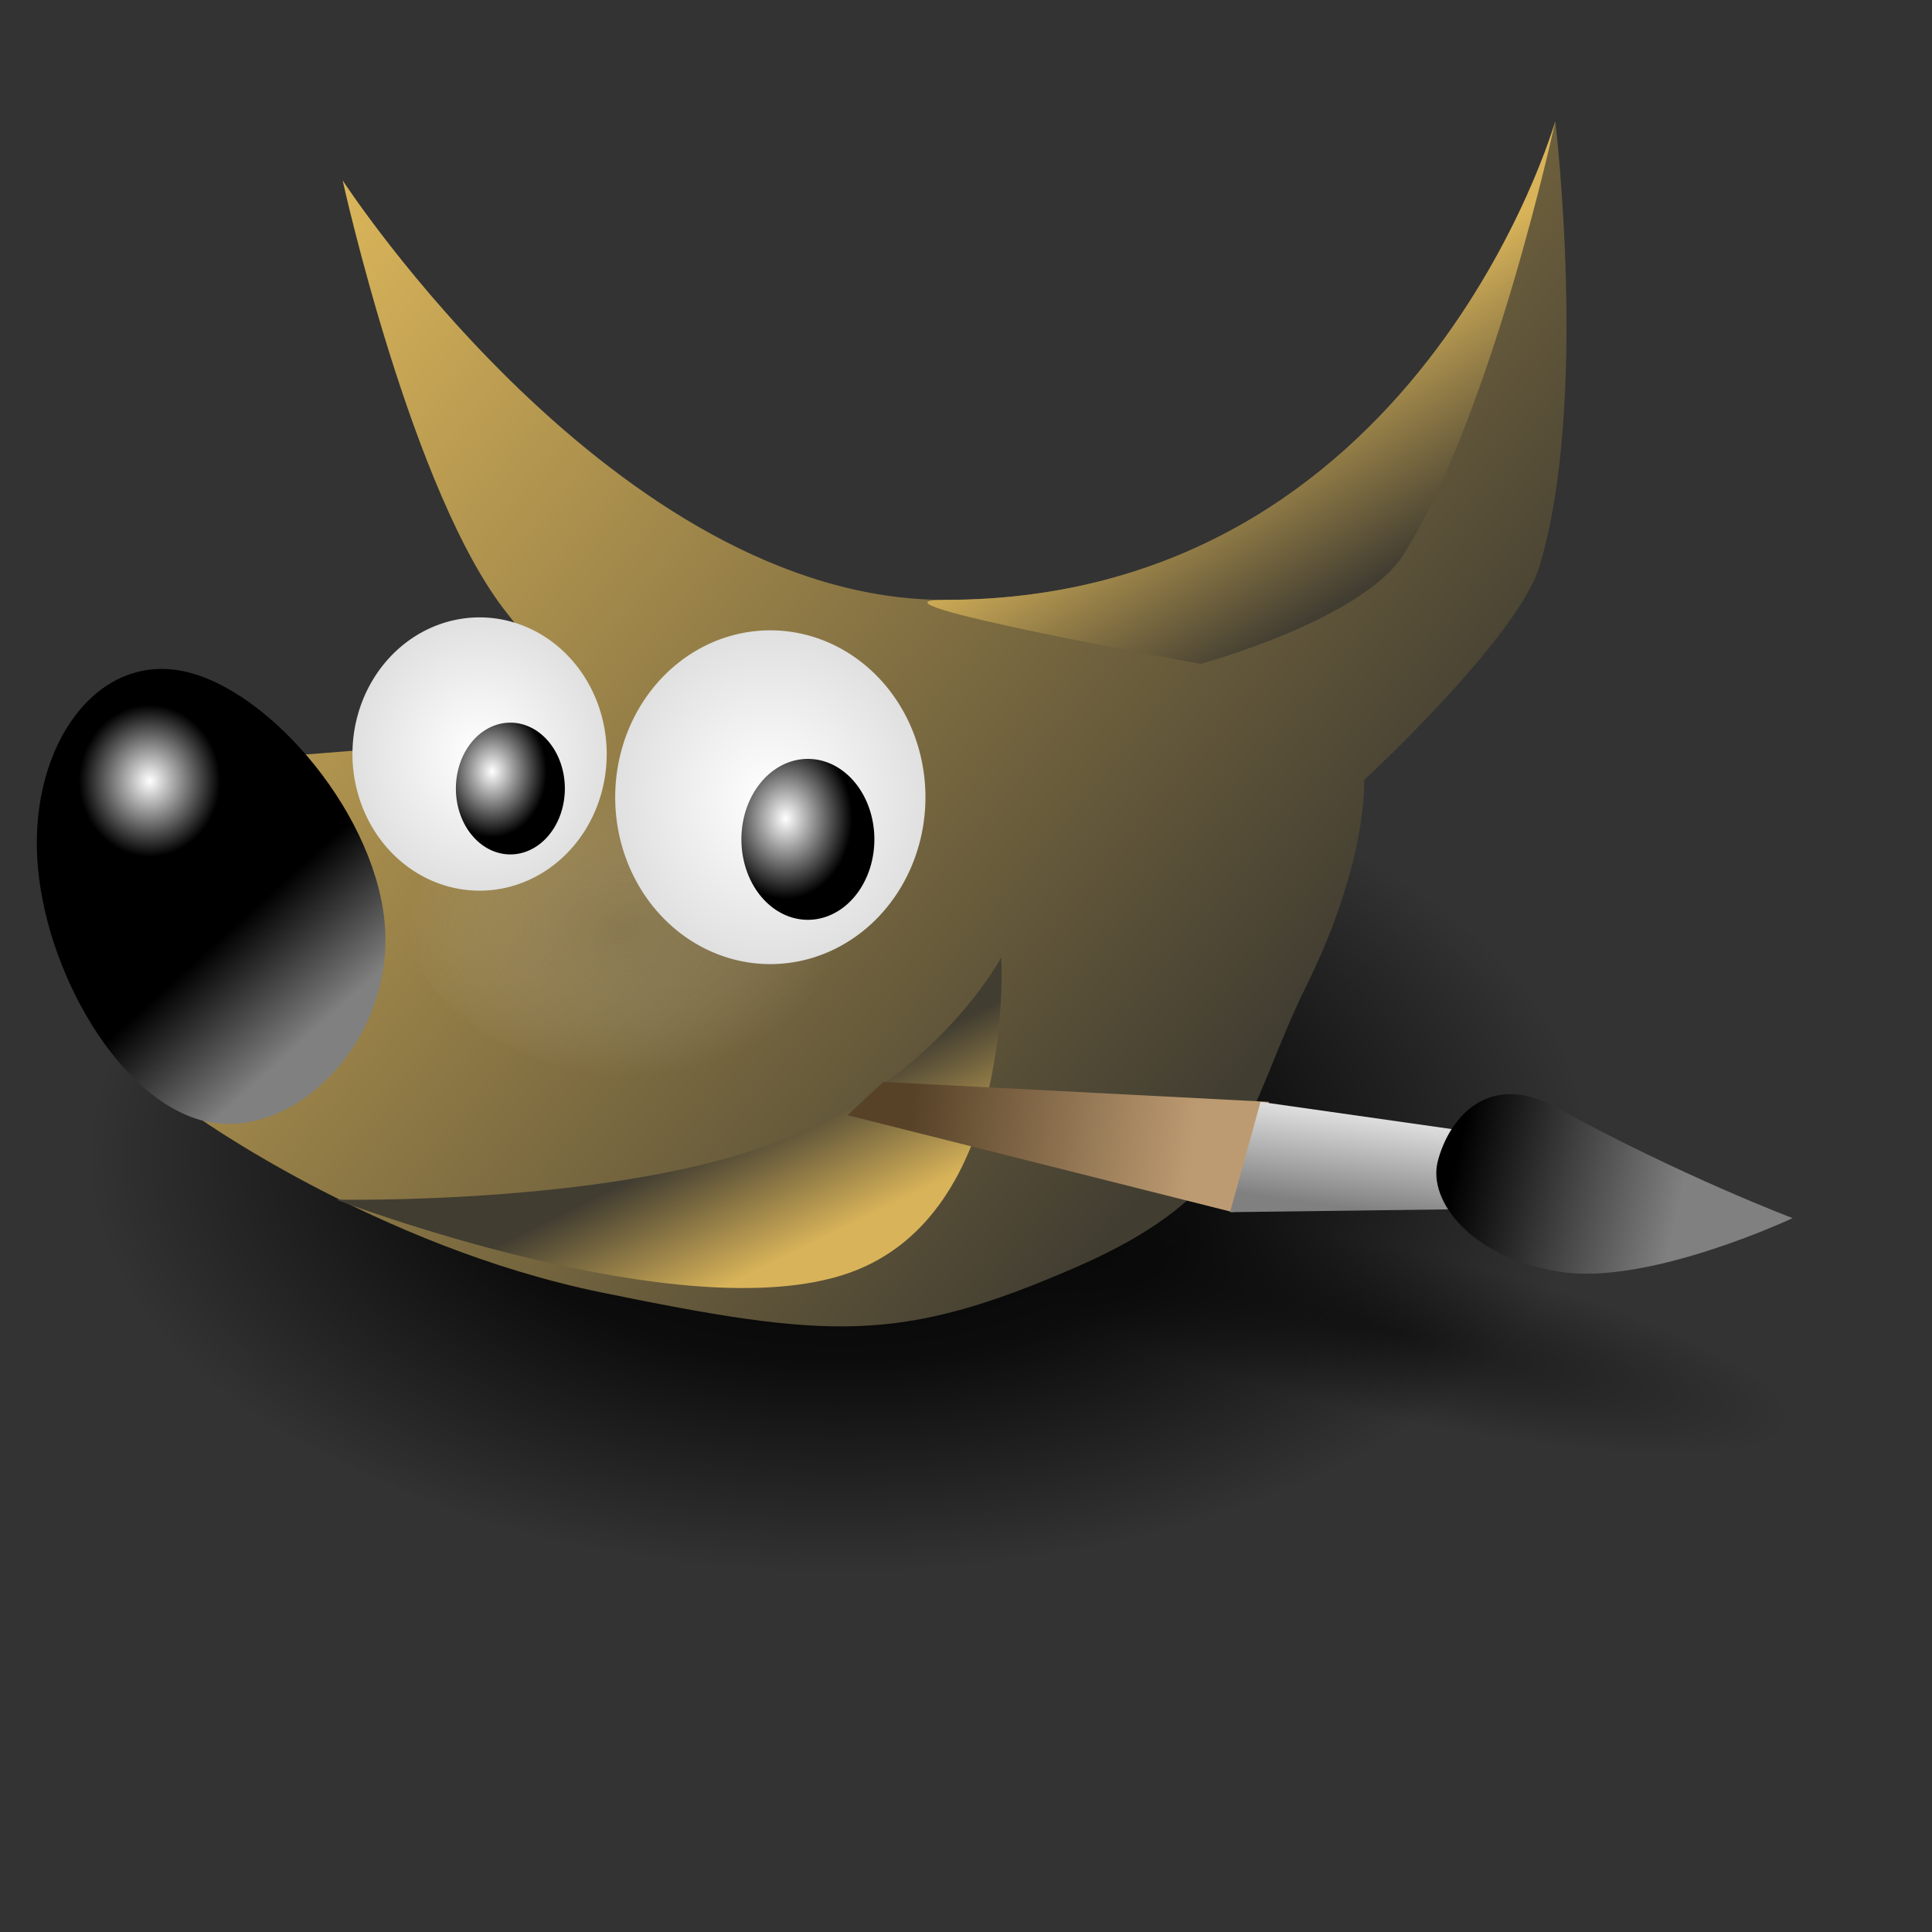 <?xml version="1.0" encoding="UTF-8" standalone="no"?>
<!-- Created with Inkscape (http://www.inkscape.org/) -->
<svg
   xmlns:dc="http://purl.org/dc/elements/1.1/"
   xmlns:cc="http://web.resource.org/cc/"
   xmlns:rdf="http://www.w3.org/1999/02/22-rdf-syntax-ns#"
   xmlns:svg="http://www.w3.org/2000/svg"
   xmlns="http://www.w3.org/2000/svg"
   xmlns:xlink="http://www.w3.org/1999/xlink"
   xmlns:sodipodi="http://inkscape.sourceforge.net/DTD/sodipodi-0.dtd"
   xmlns:inkscape="http://www.inkscape.org/namespaces/inkscape"
   height="102.4pt"
   id="svg2"
   inkscape:export-filename="C:\Documents and Settings\durex\Pulpit\inkscape\Gimp.png"
   inkscape:export-xdpi="90.000000"
   inkscape:export-ydpi="90.000000"
   inkscape:version="0.42"
   sodipodi:docbase="/home/Joel/other/ICON-DroplineNeu.tar.bz2_FILES/dlg-neu/scalable/Complexcity/apps"
   sodipodi:docname="gimp.svg"
   sodipodi:version="0.32"
   width="102.4pt">
  <rect width="100%" height="100%" fill="#333333" stroke="none"/>
  <defs
     id="defs3">
    <linearGradient
       id="linearGradient10490">
      <stop
         id="stop10492"
         offset="0"
         style="stop-color:#000000;stop-opacity:0.502;" />
      <stop
         id="stop10496"
         offset="1"
         style="stop-color:#000000;stop-opacity:0;" />
    </linearGradient>
    <linearGradient
       id="linearGradient8954">
      <stop
         id="stop8956"
         offset="0"
         style="stop-color:#000000;stop-opacity:1;" />
      <stop
         id="stop9720"
         offset="0.5"
         style="stop-color:#000000;stop-opacity:0.753;" />
      <stop
         id="stop8958"
         offset="1"
         style="stop-color:#000000;stop-opacity:0;" />
    </linearGradient>
    <linearGradient
       id="linearGradient8103">
      <stop
         id="stop8105"
         offset="0"
         style="stop-color:#908771;stop-opacity:0.251;" />
      <stop
         id="stop8107"
         offset="1"
         style="stop-color:#ffffff;stop-opacity:0;" />
    </linearGradient>
    <linearGradient
       id="linearGradient6545">
      <stop
         id="stop6547"
         offset="0"
         style="stop-color:#ffffff;stop-opacity:1;" />
      <stop
         id="stop6549"
         offset="1"
         style="stop-color:#e0e0e0;stop-opacity:1;" />
    </linearGradient>
    <linearGradient
       id="linearGradient6535">
      <stop
         id="stop6537"
         offset="0"
         style="stop-color:#808080;stop-opacity:1;" />
      <stop
         id="stop6539"
         offset="1"
         style="stop-color:#e0e0e0;stop-opacity:1;" />
    </linearGradient>
    <linearGradient
       id="linearGradient5755">
      <stop
         id="stop5757"
         offset="0"
         style="stop-color:#bd9b72;stop-opacity:1;" />
      <stop
         id="stop5759"
         offset="1"
         style="stop-color:#574228;stop-opacity:1;" />
    </linearGradient>
    <linearGradient
       id="linearGradient5723">
      <stop
         id="stop5725"
         offset="0"
         style="stop-color:#ffffff;stop-opacity:1;" />
      <stop
         id="stop5727"
         offset="1"
         style="stop-color:#000000;stop-opacity:1;" />
    </linearGradient>
    <linearGradient
       id="linearGradient5713">
      <stop
         id="stop5715"
         offset="0"
         style="stop-color:none" />
      <stop
         id="stop5717"
         offset="1"
         style="stop-color:#413d31;stop-opacity:1;" />
    </linearGradient>
    <linearGradient
       id="linearGradient4921">
      <stop
         id="stop4923"
         offset="0"
         style="stop-color:#d8b359;stop-opacity:1;" />
      <stop
         id="stop4925"
         offset="1"
         style="stop-color:#413d31;stop-opacity:1;" />
    </linearGradient>
    <linearGradient
       id="linearGradient4153">
      <stop
         id="stop4155"
         offset="0"
         style="stop-color:#ffffff;stop-opacity:1;" />
      <stop
         id="stop4157"
         offset="1"
         style="stop-color:#ffffff;stop-opacity:0;" />
    </linearGradient>
    <linearGradient
       id="linearGradient3371">
      <stop
         id="stop3373"
         offset="0"
         style="stop-color:#000000;stop-opacity:1;" />
      <stop
         id="stop3375"
         offset="1"
         style="stop-color:#808080;stop-opacity:1;" />
    </linearGradient>
    <linearGradient
       gradientTransform="translate(3.792,0)"
       gradientUnits="userSpaceOnUse"
       id="linearGradient8127"
       inkscape:collect="always"
       x1="79.611"
       x2="309.784"
       xlink:href="#linearGradient4921"
       y1="89"
       y2="294.619" />
    <radialGradient
       cx="170.599"
       cy="265.163"
       fx="170.599"
       fy="265.163"
       gradientTransform="matrix(1,0,0,0.639,-18.375,92.331)"
       gradientUnits="userSpaceOnUse"
       id="radialGradient8129"
       inkscape:collect="always"
       r="54.848"
       xlink:href="#linearGradient8103" />
    <linearGradient
       gradientTransform="translate(0.76,0)"
       gradientUnits="userSpaceOnUse"
       id="linearGradient8131"
       inkscape:collect="always"
       x1="197.775"
       x2="184.178"
       xlink:href="#linearGradient4921"
       y1="337.603"
       y2="307.561" />
    <linearGradient
       gradientTransform="translate(-384.574,-0.668)"
       gradientUnits="userSpaceOnUse"
       id="linearGradient8133"
       inkscape:collect="always"
       x1="55.484"
       x2="76.28"
       xlink:href="#linearGradient3371"
       y1="271.697"
       y2="296.437" />
    <radialGradient
       cx="34.715"
       cy="236.328"
       fx="34.715"
       fy="236.328"
       gradientUnits="userSpaceOnUse"
       id="radialGradient8135"
       inkscape:collect="always"
       r="11.349"
       xlink:href="#linearGradient4153" />
    <radialGradient
       cx="187.993"
       cy="230.521"
       fx="187.993"
       fy="230.521"
       gradientUnits="userSpaceOnUse"
       id="radialGradient8137"
       inkscape:collect="always"
       r="39.577"
       xlink:href="#linearGradient6545" />
    <radialGradient
       cx="194.353"
       cy="236.018"
       fx="194.353"
       fy="236.018"
       gradientTransform="matrix(1,0,0,1.125,0,-30.052)"
       gradientUnits="userSpaceOnUse"
       id="radialGradient8139"
       inkscape:collect="always"
       r="16.962"
       xlink:href="#linearGradient5723" />
    <linearGradient
       gradientUnits="userSpaceOnUse"
       id="linearGradient8141"
       inkscape:collect="always"
       x1="298.451"
       x2="226.657"
       xlink:href="#linearGradient5755"
       y1="314.379"
       y2="304.485" />
    <linearGradient
       gradientTransform="translate(-1.413,0)"
       gradientUnits="userSpaceOnUse"
       id="linearGradient8143"
       inkscape:collect="always"
       x1="346.302"
       x2="349.129"
       xlink:href="#linearGradient6535"
       y1="328.758"
       y2="306.496" />
    <linearGradient
       gradientTransform="translate(-4.315,-1.413)"
       gradientUnits="userSpaceOnUse"
       id="linearGradient8145"
       inkscape:collect="always"
       x1="369.969"
       x2="426.164"
       xlink:href="#linearGradient3371"
       y1="316.826"
       y2="330.254" />
    <radialGradient
       cx="187.993"
       cy="230.521"
       fx="187.993"
       fy="230.521"
       gradientUnits="userSpaceOnUse"
       id="radialGradient8147"
       inkscape:collect="always"
       r="39.577"
       xlink:href="#linearGradient6545" />
    <radialGradient
       cx="194.353"
       cy="236.018"
       fx="194.353"
       fy="236.018"
       gradientTransform="matrix(1,0,0,1.125,1.882933e-15,-30.052)"
       gradientUnits="userSpaceOnUse"
       id="radialGradient8149"
       inkscape:collect="always"
       r="16.962"
       xlink:href="#linearGradient5723" />
    <linearGradient
       gradientTransform="translate(3.792,0)"
       gradientUnits="userSpaceOnUse"
       id="linearGradient8151"
       inkscape:collect="always"
       x1="297.477"
       x2="325.826"
       xlink:href="#linearGradient4921"
       y1="138.676"
       y2="187.778" />
    <radialGradient
       cx="200.788"
       cy="335.813"
       fx="200.788"
       fy="335.813"
       gradientTransform="matrix(1.355,1.646107e-16,6.537560e-14,0.703,-51.414,106.961)"
       gradientUnits="userSpaceOnUse"
       id="radialGradient8960"
       inkscape:collect="always"
       r="141.254"
       xlink:href="#linearGradient8954" />
    <radialGradient
       cx="336.725"
       cy="360.819"
       fx="336.725"
       fy="360.819"
       gradientTransform="matrix(0.864,0.181,-3.473515e-2,0.166,82.198,263.338)"
       gradientUnits="userSpaceOnUse"
       id="radialGradient9730"
       inkscape:collect="always"
       r="118.663"
       xlink:href="#linearGradient10490" />
    <radialGradient
       cx="336.725"
       cy="360.819"
       fx="336.725"
       fy="360.819"
       gradientTransform="matrix(0.864,0.181,-3.473515e-2,0.166,82.198,263.338)"
       gradientUnits="userSpaceOnUse"
       id="radialGradient10519"
       inkscape:collect="always"
       r="118.663"
       xlink:href="#linearGradient10490" />
    <radialGradient
       cx="200.788"
       cy="335.813"
       fx="200.788"
       fy="335.813"
       gradientTransform="matrix(1.355,1.646107e-16,6.537560e-14,0.703,-51.414,106.961)"
       gradientUnits="userSpaceOnUse"
       id="radialGradient10521"
       inkscape:collect="always"
       r="141.254"
       xlink:href="#linearGradient8954" />
    <linearGradient
       gradientTransform="translate(3.792,0)"
       gradientUnits="userSpaceOnUse"
       id="linearGradient10523"
       inkscape:collect="always"
       x1="79.611"
       x2="309.784"
       xlink:href="#linearGradient4921"
       y1="89"
       y2="294.619" />
    <radialGradient
       cx="170.599"
       cy="265.163"
       fx="170.599"
       fy="265.163"
       gradientTransform="matrix(1,0,0,0.639,-18.375,92.331)"
       gradientUnits="userSpaceOnUse"
       id="radialGradient10525"
       inkscape:collect="always"
       r="54.848"
       xlink:href="#linearGradient8103" />
    <linearGradient
       gradientTransform="translate(0.76,0)"
       gradientUnits="userSpaceOnUse"
       id="linearGradient10527"
       inkscape:collect="always"
       x1="197.775"
       x2="184.178"
       xlink:href="#linearGradient4921"
       y1="337.603"
       y2="307.561" />
    <linearGradient
       gradientTransform="translate(-384.574,-0.668)"
       gradientUnits="userSpaceOnUse"
       id="linearGradient10529"
       inkscape:collect="always"
       x1="55.484"
       x2="76.28"
       xlink:href="#linearGradient3371"
       y1="271.697"
       y2="296.437" />
    <radialGradient
       cx="34.715"
       cy="236.328"
       fx="34.715"
       fy="236.328"
       gradientUnits="userSpaceOnUse"
       id="radialGradient10531"
       inkscape:collect="always"
       r="11.349"
       xlink:href="#linearGradient4153" />
    <radialGradient
       cx="187.993"
       cy="230.521"
       fx="187.993"
       fy="230.521"
       gradientUnits="userSpaceOnUse"
       id="radialGradient10533"
       inkscape:collect="always"
       r="39.577"
       xlink:href="#linearGradient6545" />
    <radialGradient
       cx="194.353"
       cy="236.018"
       fx="194.353"
       fy="236.018"
       gradientTransform="matrix(1,0,0,1.125,0,-30.052)"
       gradientUnits="userSpaceOnUse"
       id="radialGradient10535"
       inkscape:collect="always"
       r="16.962"
       xlink:href="#linearGradient5723" />
    <linearGradient
       gradientUnits="userSpaceOnUse"
       id="linearGradient10537"
       inkscape:collect="always"
       x1="298.451"
       x2="226.657"
       xlink:href="#linearGradient5755"
       y1="314.379"
       y2="304.485" />
    <linearGradient
       gradientTransform="translate(-1.413,0)"
       gradientUnits="userSpaceOnUse"
       id="linearGradient10539"
       inkscape:collect="always"
       x1="346.302"
       x2="349.129"
       xlink:href="#linearGradient6535"
       y1="328.758"
       y2="306.496" />
    <linearGradient
       gradientTransform="translate(-4.315,-1.413)"
       gradientUnits="userSpaceOnUse"
       id="linearGradient10541"
       inkscape:collect="always"
       x1="369.969"
       x2="426.164"
       xlink:href="#linearGradient3371"
       y1="316.826"
       y2="330.254" />
    <radialGradient
       cx="187.993"
       cy="230.521"
       fx="187.993"
       fy="230.521"
       gradientUnits="userSpaceOnUse"
       id="radialGradient10543"
       inkscape:collect="always"
       r="39.577"
       xlink:href="#linearGradient6545" />
    <radialGradient
       cx="194.353"
       cy="236.018"
       fx="194.353"
       fy="236.018"
       gradientTransform="matrix(1,0,0,1.125,3.419897e-15,-30.052)"
       gradientUnits="userSpaceOnUse"
       id="radialGradient10545"
       inkscape:collect="always"
       r="16.962"
       xlink:href="#linearGradient5723" />
    <linearGradient
       gradientTransform="translate(3.792,0)"
       gradientUnits="userSpaceOnUse"
       id="linearGradient10547"
       inkscape:collect="always"
       x1="297.477"
       x2="325.826"
       xlink:href="#linearGradient4921"
       y1="138.676"
       y2="187.778" />
    <linearGradient
       gradientTransform="translate(3.792,0)"
       gradientUnits="userSpaceOnUse"
       id="linearGradient1507"
       inkscape:collect="always"
       x1="79.611"
       x2="309.784"
       xlink:href="#linearGradient4921"
       y1="89"
       y2="294.619" />
    <radialGradient
       cx="170.599"
       cy="265.163"
       fx="170.599"
       fy="265.163"
       gradientTransform="matrix(1,0,0,0.639,-18.375,92.331)"
       gradientUnits="userSpaceOnUse"
       id="radialGradient1509"
       inkscape:collect="always"
       r="54.848"
       xlink:href="#linearGradient8103" />
    <linearGradient
       gradientTransform="translate(0.76,0)"
       gradientUnits="userSpaceOnUse"
       id="linearGradient1511"
       inkscape:collect="always"
       x1="197.775"
       x2="184.178"
       xlink:href="#linearGradient4921"
       y1="337.603"
       y2="307.561" />
    <linearGradient
       gradientTransform="translate(-384.574,-0.668)"
       gradientUnits="userSpaceOnUse"
       id="linearGradient1513"
       inkscape:collect="always"
       x1="55.484"
       x2="76.28"
       xlink:href="#linearGradient3371"
       y1="271.697"
       y2="296.437" />
    <radialGradient
       cx="34.715"
       cy="236.328"
       fx="34.715"
       fy="236.328"
       gradientUnits="userSpaceOnUse"
       id="radialGradient1515"
       inkscape:collect="always"
       r="11.349"
       xlink:href="#linearGradient4153" />
    <radialGradient
       cx="187.993"
       cy="230.521"
       fx="187.993"
       fy="230.521"
       gradientUnits="userSpaceOnUse"
       id="radialGradient1517"
       inkscape:collect="always"
       r="39.577"
       xlink:href="#linearGradient6545" />
    <radialGradient
       cx="194.353"
       cy="236.018"
       fx="194.353"
       fy="236.018"
       gradientTransform="matrix(1,0,0,1.125,3.128379e-14,-30.052)"
       gradientUnits="userSpaceOnUse"
       id="radialGradient1519"
       inkscape:collect="always"
       r="16.962"
       xlink:href="#linearGradient5723" />
    <linearGradient
       gradientUnits="userSpaceOnUse"
       id="linearGradient1521"
       inkscape:collect="always"
       x1="298.451"
       x2="226.657"
       xlink:href="#linearGradient5755"
       y1="314.379"
       y2="304.485" />
    <linearGradient
       gradientTransform="translate(-1.413,0)"
       gradientUnits="userSpaceOnUse"
       id="linearGradient1523"
       inkscape:collect="always"
       x1="346.302"
       x2="349.129"
       xlink:href="#linearGradient6535"
       y1="328.758"
       y2="306.496" />
    <linearGradient
       gradientTransform="translate(-4.315,-1.413)"
       gradientUnits="userSpaceOnUse"
       id="linearGradient1525"
       inkscape:collect="always"
       x1="369.969"
       x2="426.164"
       xlink:href="#linearGradient3371"
       y1="316.826"
       y2="330.254" />
    <radialGradient
       cx="187.993"
       cy="230.521"
       fx="187.993"
       fy="230.521"
       gradientUnits="userSpaceOnUse"
       id="radialGradient1527"
       inkscape:collect="always"
       r="39.577"
       xlink:href="#linearGradient6545" />
    <radialGradient
       cx="194.353"
       cy="236.018"
       fx="194.353"
       fy="236.018"
       gradientTransform="matrix(1,0,0,1.125,3.834495e-15,-30.052)"
       gradientUnits="userSpaceOnUse"
       id="radialGradient1529"
       inkscape:collect="always"
       r="16.962"
       xlink:href="#linearGradient5723" />
    <linearGradient
       gradientTransform="translate(3.792,0)"
       gradientUnits="userSpaceOnUse"
       id="linearGradient1531"
       inkscape:collect="always"
       x1="297.477"
       x2="325.826"
       xlink:href="#linearGradient4921"
       y1="138.676"
       y2="187.778" />
    <radialGradient
       cx="187.993"
       cy="230.521"
       fx="187.993"
       fy="230.521"
       gradientUnits="userSpaceOnUse"
       id="radialGradient1567"
       inkscape:collect="always"
       r="39.577"
       xlink:href="#linearGradient6545" />
    <radialGradient
       cx="194.353"
       cy="236.018"
       fx="194.353"
       fy="236.018"
       gradientTransform="matrix(1,0,0,1.125,8.674262e-15,-30.052)"
       gradientUnits="userSpaceOnUse"
       id="radialGradient1569"
       inkscape:collect="always"
       r="16.962"
       xlink:href="#linearGradient5723" />
    <linearGradient
       inkscape:collect="always"
       xlink:href="#linearGradient4921"
       id="linearGradient1411"
       gradientUnits="userSpaceOnUse"
       gradientTransform="matrix(0.277,0,0,0.298,2.743,-12.327)"
       x1="297.477"
       y1="138.676"
       x2="325.826"
       y2="187.778" />
    <linearGradient
       inkscape:collect="always"
       xlink:href="#linearGradient3371"
       id="linearGradient1417"
       gradientUnits="userSpaceOnUse"
       gradientTransform="matrix(0.277,0,0,0.298,0.495,-12.748)"
       x1="369.969"
       y1="316.826"
       x2="426.164"
       y2="330.254" />
    <linearGradient
       inkscape:collect="always"
       xlink:href="#linearGradient6535"
       id="linearGradient1420"
       gradientUnits="userSpaceOnUse"
       gradientTransform="matrix(0.277,0,0,0.298,1.299,-12.327)"
       x1="346.302"
       y1="328.758"
       x2="349.129"
       y2="306.496" />
    <linearGradient
       inkscape:collect="always"
       xlink:href="#linearGradient5755"
       id="linearGradient1423"
       gradientUnits="userSpaceOnUse"
       gradientTransform="matrix(0.277,0,0,0.298,1.691,-12.327)"
       x1="298.451"
       y1="314.379"
       x2="226.657"
       y2="304.485" />
    <linearGradient
       inkscape:collect="always"
       xlink:href="#linearGradient4921"
       id="linearGradient1432"
       gradientUnits="userSpaceOnUse"
       gradientTransform="matrix(0.277,0,0,0.298,1.902,-12.327)"
       x1="197.775"
       y1="337.603"
       x2="184.178"
       y2="307.561" />
    <radialGradient
       inkscape:collect="always"
       xlink:href="#linearGradient8103"
       id="radialGradient1435"
       gradientUnits="userSpaceOnUse"
       gradientTransform="matrix(0.277,0,0,0.19,-3.403,15.193)"
       cx="170.599"
       cy="265.163"
       fx="170.599"
       fy="265.163"
       r="54.848" />
    <linearGradient
       inkscape:collect="always"
       xlink:href="#linearGradient4921"
       id="linearGradient1438"
       gradientUnits="userSpaceOnUse"
       gradientTransform="matrix(0.277,0,0,0.298,2.743,-12.327)"
       x1="79.611"
       y1="89"
       x2="309.784"
       y2="294.619" />
    <radialGradient
       inkscape:collect="always"
       xlink:href="#linearGradient8954"
       id="radialGradient1441"
       gradientUnits="userSpaceOnUse"
       gradientTransform="matrix(0.376,4.906403e-17,1.812558e-14,0.209,-16.201,11.497)"
       cx="200.788"
       cy="335.813"
       fx="200.788"
       fy="335.813"
       r="141.254" />
    <radialGradient
       inkscape:collect="always"
       xlink:href="#linearGradient10490"
       id="radialGradient1444"
       gradientUnits="userSpaceOnUse"
       gradientTransform="matrix(0.24,5.381193e-2,-9.630425e-3,4.957380e-2,20.843,58.107)"
       cx="336.725"
       cy="360.819"
       fx="336.725"
       fy="360.819"
       r="118.663" />
  </defs>
  <sodipodi:namedview
     bordercolor="#666666"
     borderopacity="1.0"
     gridspacingx="10px"
     gridspacingy="10px"
     id="base"
     inkscape:current-layer="layer1"
     inkscape:cx="61.418636"
     inkscape:cy="61.418636"
     inkscape:document-units="px"
     inkscape:pageopacity="0.0"
     inkscape:pageshadow="2"
     inkscape:window-height="888"
     inkscape:window-width="1280"
     inkscape:window-x="-4"
     inkscape:window-y="25"
     inkscape:zoom="5.4244945"
     pagecolor="#ffffff"
     showgrid="false" />
  <g
     id="layer1"
     inkscape:groupmode="layer"
     inkscape:label="Layer 1">
    <path
       style="fill:url(#radialGradient1444);fill-opacity:1;fill-rule:evenodd;stroke:none;stroke-width:1px;stroke-linecap:butt;stroke-linejoin:miter;stroke-opacity:1"
       sodipodi:nodetypes="cssss"
       id="path9722"
       d="M 89.364,102.884 C 105.76,106.36 129.484,104.201 130.904,100.146 C 132.325,96.091 111.443,90.14 95.046,86.664 C 78.65,83.188 66.74,82.188 65.319,86.243 C 63.899,90.298 72.968,99.408 89.364,102.884 z " />
    <path
       style="fill:url(#radialGradient1441);fill-opacity:1;fill-rule:evenodd;stroke:none;stroke-width:1px;stroke-linecap:butt;stroke-linejoin:miter;stroke-opacity:1"
       sodipodi:nodetypes="cssss"
       id="path8194"
       d="M 72.003,116.13 C 101.456,117.461 113.759,100.453 117.637,83.298 C 121.514,66.144 116.966,48.843 87.512,47.512 C 58.059,46.18 3.701,60.819 -0.176,77.973 C -4.054,95.128 42.55,114.799 72.003,116.13 z " />
    <path
       style="fill:url(#linearGradient1438);fill-opacity:1;fill-rule:evenodd;stroke:none;stroke-width:1px;stroke-linecap:butt;stroke-linejoin:miter;stroke-opacity:1"
       sodipodi:nodetypes="cscscccssscsc"
       id="path2599"
       d="M 109.911,8.566 C 109.911,8.566 100.259,42.393 66.785,42.393 C 43.487,42.393 24.213,12.745 24.213,12.745 C 24.213,12.745 29.119,34.987 35.874,43.388 C 42.954,52.193 38.945,51.945 38.945,51.945 L 18.846,53.537 L 13.478,78.608 C 13.478,78.608 26.481,88.06 42.537,91.343 C 58.594,94.627 63.592,94.975 76.039,89.553 C 88.487,84.13 87.931,78.559 92.327,69.654 C 96.723,60.75 96.399,55.128 96.399,55.128 C 96.399,55.128 107.274,45.08 108.801,40.006 C 112.292,28.404 109.911,8.566 109.911,8.566 z " />
    <path
       style="fill:url(#radialGradient1435);fill-opacity:1;fill-rule:evenodd;stroke:none;stroke-width:1px;stroke-linecap:butt;stroke-linejoin:miter;stroke-opacity:1"
       sodipodi:nodetypes="cssss"
       id="path6577"
       d="M 29.32,67.569 C 31.46,72.779 39.154,76.489 46.502,76.094 C 53.85,75.699 60.852,71.2 58.711,65.99 C 56.571,60.781 45.289,54.861 37.941,55.255 C 30.593,55.65 27.179,62.36 29.32,67.569 z " />
    <path
       style="fill:url(#linearGradient1432);fill-opacity:1;fill-rule:evenodd;stroke:none;stroke-width:1px;stroke-linecap:butt;stroke-linejoin:miter;stroke-opacity:1"
       sodipodi:nodetypes="cscsc"
       id="path2601"
       d="M 70.756,67.664 C 70.756,67.664 65.898,76.818 54.098,80.996 C 42.298,85.175 23.743,84.777 23.743,84.777 C 23.743,84.777 48.221,94.129 60.021,89.951 C 71.821,85.772 70.756,67.664 70.756,67.664 z " />
    <g
       transform="matrix(0.277,0,0,0.298,107.119,-14.831)"
       id="g5749">
      <path
         style="fill:url(#linearGradient1513);fill-opacity:1;fill-rule:evenodd;stroke:none;stroke-width:1px;stroke-linecap:butt;stroke-linejoin:miter;stroke-opacity:1"
         sodipodi:nodetypes="cssss"
         id="path3383"
         d="M -339.845,208.957 C -362.043,204.618 -378.733,226.314 -377.23,253.018 C -375.728,279.722 -356.034,311.433 -333.837,315.772 C -311.639,320.111 -286.938,297.079 -288.44,270.376 C -289.943,243.672 -317.648,213.296 -339.845,208.957 z " />
      <path
         transform="matrix(1.588,0,0,1.588,-403.659,-140.352)"
         style="opacity:1;color:#000000;fill:url(#radialGradient1515);fill-opacity:1;fill-rule:nonzero;stroke:none;stroke-width:3;stroke-linecap:butt;stroke-linejoin:miter;marker:none;marker-start:none;marker-mid:none;marker-end:none;stroke-miterlimit:4;stroke-dasharray:none;stroke-dashoffset:0;stroke-opacity:1;visibility:visible;display:inline;overflow:visible"
         sodipodi:type="arc"
         sodipodi:ry="11.349095"
         sodipodi:rx="11.349095"
         sodipodi:cy="236.32823"
         sodipodi:cx="34.714882"
         id="path4151"
         d="M 46.064 236.328 A 11.349 11.349 0 1 1  23.366,236.328 A 11.349 11.349 0 1 1  46.064 236.328 z" />
    </g>
    <g
       transform="matrix(0.277,0,0,0.298,1.691,-12.327)"
       id="g6557">
      <path
         transform="translate(2.43,-9.849167e-2)"
         style="opacity:1;color:#000000;fill:url(#radialGradient1517);fill-opacity:1;fill-rule:nonzero;stroke:none;stroke-width:3;stroke-linecap:butt;stroke-linejoin:miter;marker:none;marker-start:none;marker-mid:none;marker-end:none;stroke-miterlimit:4;stroke-dasharray:none;stroke-dashoffset:0;stroke-opacity:1;visibility:visible;display:inline;overflow:visible"
         sodipodi:type="arc"
         sodipodi:ry="39.577389"
         sodipodi:rx="39.577389"
         sodipodi:cy="230.52110"
         sodipodi:cx="187.99260"
         id="path5719"
         d="M 227.57 230.521 A 39.577 39.577 0 1 1  148.415,230.521 A 39.577 39.577 0 1 1  227.57 230.521 z" />
      <path
         style="opacity:1;color:#000000;fill:url(#radialGradient1519);fill-opacity:1;fill-rule:nonzero;stroke:none;stroke-width:3;stroke-linecap:butt;stroke-linejoin:miter;marker:none;marker-start:none;marker-mid:none;marker-end:none;stroke-miterlimit:4;stroke-dasharray:none;stroke-dashoffset:0;stroke-opacity:1;visibility:visible;display:inline;overflow:visible"
         sodipodi:type="arc"
         sodipodi:ry="19.081955"
         sodipodi:rx="16.961739"
         sodipodi:cy="240.41545"
         sodipodi:cx="200.00717"
         id="path5721"
         d="M 216.969 240.415 A 16.962 19.082 0 1 1  183.045,240.415 A 16.962 19.082 0 1 1  216.969 240.415 z" />
    </g>
    <path
       style="fill:url(#linearGradient1423);fill-opacity:1;fill-rule:evenodd;stroke:none;stroke-width:1px;stroke-linecap:butt;stroke-linejoin:miter;stroke-opacity:1"
       sodipodi:nodetypes="ccccc"
       id="path5753"
       d="M 89.671,77.869 L 62.434,76.459 L 59.887,78.808 L 87.124,85.663 L 89.671,77.869 z " />
    <path
       style="fill:url(#linearGradient1420);fill-opacity:1;fill-rule:evenodd;stroke:none;stroke-width:1px;stroke-linecap:butt;stroke-linejoin:miter;stroke-opacity:1"
       id="path5775"
       d="M 89.083,77.869 L 86.928,85.663 L 103.387,85.452 L 104.563,80.072 L 89.083,77.869 z " />
    <path
       style="fill:url(#linearGradient1417);fill-opacity:1;fill-rule:evenodd;stroke:none;stroke-width:1px;stroke-linecap:butt;stroke-linejoin:miter;stroke-opacity:1"
       sodipodi:nodetypes="csscs"
       id="path5765"
       d="M 110.029,78.29 C 105.054,75.559 102.338,79.185 101.603,82.082 C 100.894,84.877 103.954,88.875 110.224,89.876 C 116.495,90.876 126.684,86.084 126.684,86.084 C 126.684,86.084 118.804,83.108 110.029,78.29 z " />
    <g
       transform="matrix(0.227,0,0,0.244,-9.334,-2.936)"
       id="g6561">
      <path
         transform="translate(2.43,-9.849167e-2)"
         style="opacity:1;color:#000000;fill:url(#radialGradient1567);fill-opacity:1;fill-rule:nonzero;stroke:none;stroke-width:3;stroke-linecap:butt;stroke-linejoin:miter;marker:none;marker-start:none;marker-mid:none;marker-end:none;stroke-miterlimit:4;stroke-dasharray:none;stroke-dashoffset:0;stroke-opacity:1;visibility:visible;display:inline;overflow:visible"
         sodipodi:type="arc"
         sodipodi:ry="39.577389"
         sodipodi:rx="39.577389"
         sodipodi:cy="230.52110"
         sodipodi:cx="187.99260"
         id="path6563"
         d="M 227.57 230.521 A 39.577 39.577 0 1 1  148.415,230.521 A 39.577 39.577 0 1 1  227.57 230.521 z" />
      <path
         style="opacity:1;color:#000000;fill:url(#radialGradient1569);fill-opacity:1;fill-rule:nonzero;stroke:none;stroke-width:3;stroke-linecap:butt;stroke-linejoin:miter;marker:none;marker-start:none;marker-mid:none;marker-end:none;stroke-miterlimit:4;stroke-dasharray:none;stroke-dashoffset:0;stroke-opacity:1;visibility:visible;display:inline;overflow:visible"
         sodipodi:type="arc"
         sodipodi:ry="19.081955"
         sodipodi:rx="16.961739"
         sodipodi:cy="240.41545"
         sodipodi:cx="200.00717"
         id="path6565"
         d="M 216.969 240.415 A 16.962 19.082 0 1 1  183.045,240.415 A 16.962 19.082 0 1 1  216.969 240.415 z" />
    </g>
    <path
       style="fill:url(#linearGradient1411);fill-opacity:1;fill-rule:evenodd;stroke:none;stroke-width:1px;stroke-linecap:butt;stroke-linejoin:miter;stroke-opacity:1"
       sodipodi:nodetypes="cscsc"
       id="path6571"
       d="M 109.911,8.566 C 109.911,8.566 100.259,42.393 66.785,42.393 C 59.751,42.393 84.839,46.913 84.839,46.913 C 84.839,46.913 96.301,43.816 99.199,39.163 C 105.511,29.032 109.911,8.566 109.911,8.566 z " />
  </g>
</svg>
